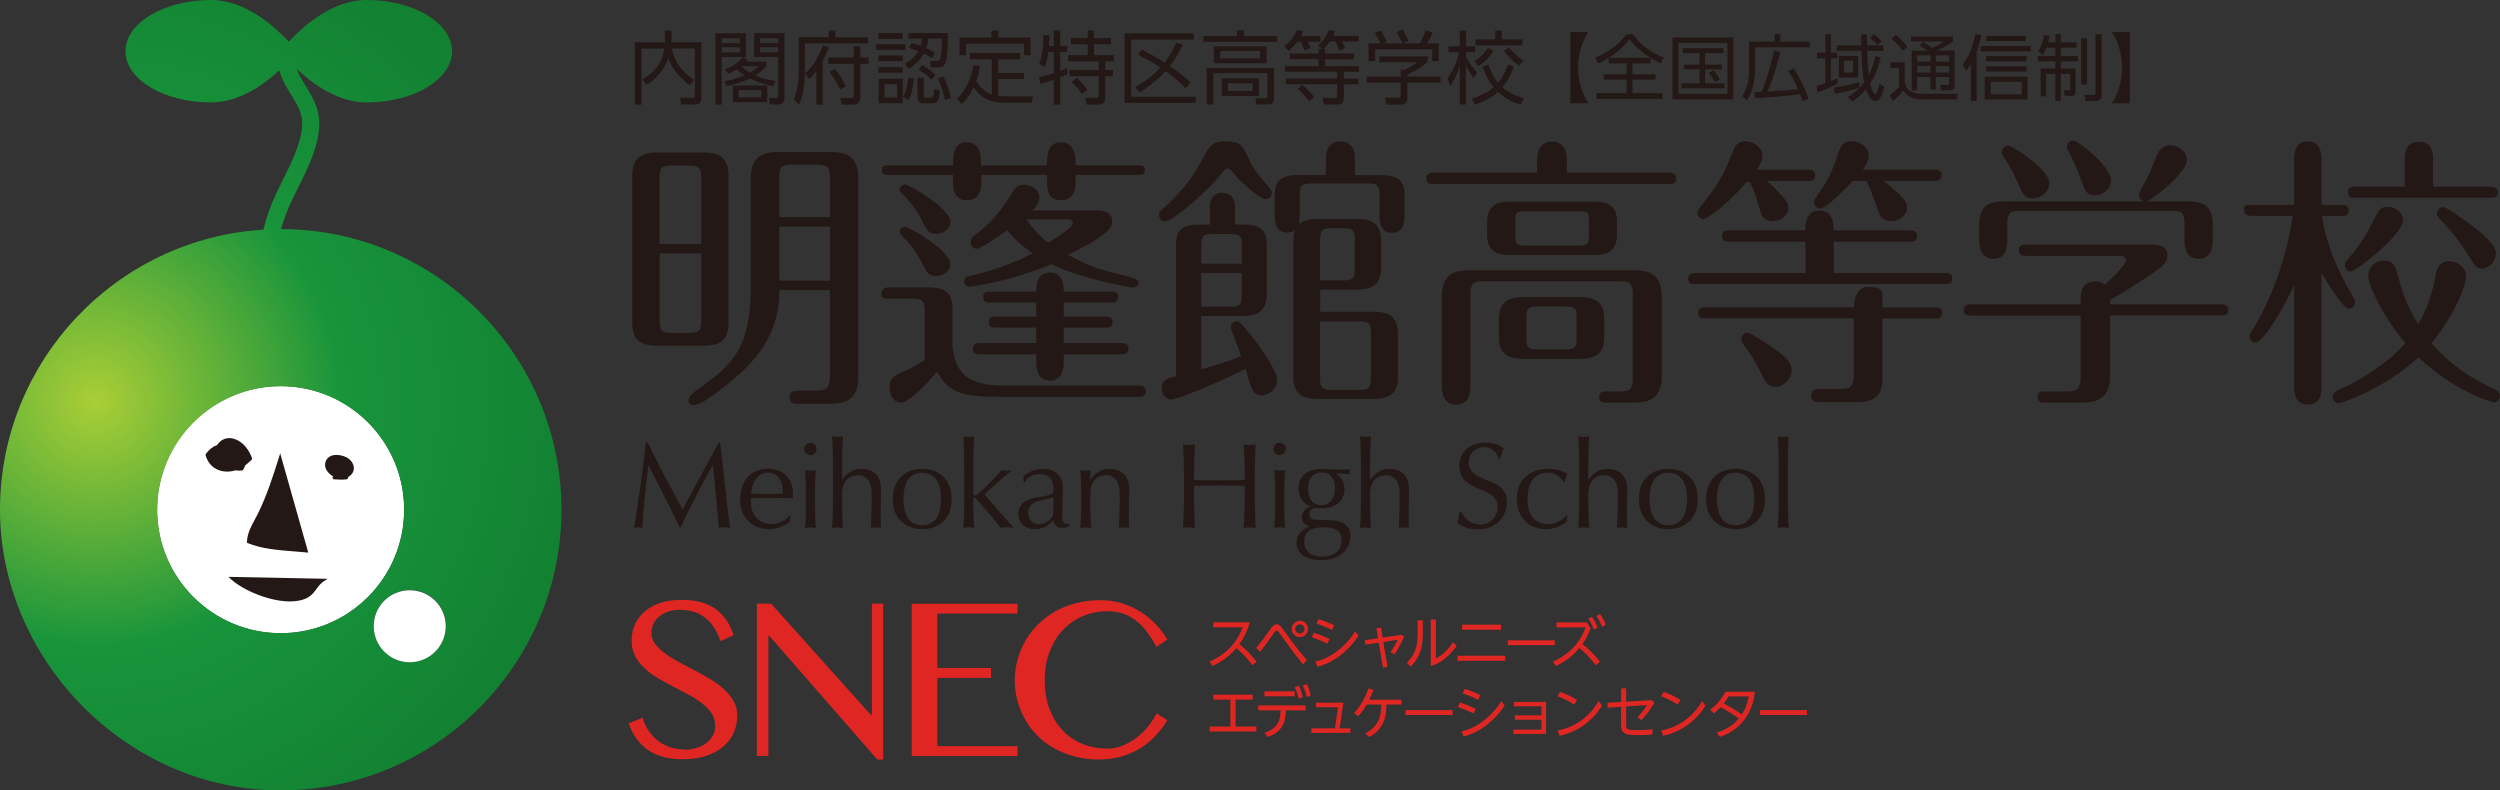 <?xml version="1.0" encoding="UTF-8"?><svg id="_レイヤー_2" xmlns="http://www.w3.org/2000/svg" xmlns:xlink="http://www.w3.org/1999/xlink" viewBox="0 0 319.53 101.02"><rect x="0" y="0" width="319.53" height="101.02" fill="#333333" stroke="none"/><defs><style>.cls-1{fill:#fff;}.cls-2{fill:#e02622;}.cls-3{fill:#231815;}.cls-4{fill:url(#radial-gradient);}</style><radialGradient id="radial-gradient" cx="12.2" cy="51.23" fx="12.2" fy="51.23" r="63.06" gradientUnits="userSpaceOnUse"><stop offset="0" stop-color="#aace36"/><stop offset=".5" stop-color="#18943b"/><stop offset="1" stop-color="#128132"/></radialGradient></defs><g id="_レイヤー_1-2"><path class="cls-3" d="m84.98,3.91h.86v1.49h3.81v7.09c0,.23,0,.87-.85.87h-1.73l-.13-.86h1.58c.13,0,.29,0,.29-.25v-6.05h-2.91c.11.85.5,2.47,2.82,4l-.56.71c-2.02-1.54-2.51-2.86-2.73-3.49-.48,1.16-1.18,2.46-2.81,3.45l-.52-.73c1.41-.75,2.5-1.96,2.82-3.93h-2.92v7.17h-.86v-7.96h3.85v-1.49Z"/><path class="cls-3" d="m95.34,4.25v3.05h-3.1v6.07h-.8V4.25h3.9Zm-.78.64h-2.31v.62h2.31v-.62Zm0,1.15h-2.31v.66h2.31v-.66Zm4.24,5c-1.61-.4-2.34-.71-2.96-1.01-.94.46-1.94.76-2.96.98l-.26-.64c1.29-.24,1.81-.45,2.53-.74-.56-.37-.81-.59-1-.76-.56.36-.76.44-1.07.56l-.42-.56c.86-.33,1.63-.81,2.27-1.56l.66.3c-.11.14-.14.17-.22.26h2.57v.6c-.31.34-.66.72-1.38,1.16,1.07.49,2.16.66,2.58.72l-.35.69Zm-.74,2.01h-4.39v-2.12h4.39v2.12Zm-.75-1.53h-2.9v.93h2.9v-.93Zm-2.59-3.06c.21.18.51.44,1.16.82.6-.35.79-.55,1.04-.82h-2.2Zm5.54-4.22v8.37c0,.32-.15.74-.77.74h-1.08l-.13-.81h.89c.26.01.29-.09.29-.25v-5h-3.08v-3.05h3.88Zm-.81.64h-2.3v.62h2.3v-.62Zm0,1.15h-2.3v.66h2.3v-.66Z"/><path class="cls-3" d="m106.77,3.92v.84h4.16v.79h-8.05v3.35c0,2.85-.52,3.96-.75,4.46l-.69-.65c.34-.77.64-1.76.64-3.73v-4.23h3.84v-.84h.86Zm-1.61,9.45h-.82v-4.32c-.44.59-.65.79-.93,1.04l-.48-.73c1.12-1.03,1.69-2.08,2.25-3.57l.77.25c-.16.42-.36.9-.8,1.73v5.6Zm4.79-6.01h1.05v.8h-1.05v4.31c0,.58-.32.9-.88.9h-1.46l-.19-.84h1.41c.16,0,.29,0,.29-.32v-4.06h-3.26v-.8h3.26v-1.45h.84v1.45Zm-2.59,4.1c-.18-.41-.48-1.09-1.33-2.26l.72-.4c.7.95,1.05,1.59,1.37,2.23l-.76.43Z"/><path class="cls-3" d="m115.72,5.65v.73h-3.74v-.73h3.74Zm-.34-1.42v.73h-3.1v-.73h3.1Zm0,2.85v.73h-3.1v-.73h3.1Zm0,1.51v.71h-3.1v-.71h3.1Zm0,1.47v3.13h-3.08v-3.13h3.08Zm-.72.7h-1.61v1.71h1.61v-1.71Zm.76,1.63c.47-.86.61-1.79.67-2.43l.75.07c-.07.76-.29,1.92-.7,2.77l-.72-.42Zm.2-4.26c.51-.26,1.24-.68,1.75-1.59-.31-.12-.5-.19-1.18-.41l.31-.63c.31.08.54.14,1.17.37.13-.41.16-.68.19-.93h-1.75v-.71h5.04c0,.89,0,2.99-.3,3.76-.14.38-.34.63-.94.63h-.92l-.14-.84h.9c.32.01.41-.18.47-.45.15-.62.17-1.73.17-2.4h-1.71c-.08.5-.14.78-.3,1.22.58.26.82.41,1.11.6l-.36.68c-.36-.22-.59-.37-1.06-.59-.46.84-1.07,1.42-1.92,1.95l-.54-.67Zm2.44,1.81v2.22c0,.17,0,.32.25.32h.66c.32,0,.35-.23.4-1.09l.76.22c-.08.89-.15,1.6-.92,1.6h-1.11c-.55,0-.83-.22-.83-.88v-2.4h.77Zm1.03.25c-.76-.75-1.44-1.13-1.71-1.28l.48-.6c.43.24,1.01.59,1.7,1.28l-.47.6Zm1.67,2.59c-.2-1.12-.48-1.88-.9-2.78l.72-.22c.14.29.71,1.41.97,2.77l-.79.23Z"/><path class="cls-3" d="m126.74,7.58h-2.77v-.8h6.41v.8h-2.79v1.76h3.28v.77h-3.28v2.15c.25.03.55.05.83.05h3.61l-.16.82h-3.64c-2.43,0-3.41-1.43-3.8-1.98-.45.95-.82,1.53-1.53,2.16l-.56-.72c1.07-.94,1.77-2.5,2.07-4.26l.84.12c-.11.77-.24,1.24-.47,1.89.44.77,1.12,1.45,1.98,1.73v-4.5Zm.87-3.68v.89h4.11v2.27h-.85v-1.48h-7.39v1.48h-.84v-2.27h4.08v-.89h.89Z"/><path class="cls-3" d="m134.68,5.88v-1.99h.82v1.99h.91v.76h-.91v2.41c.51-.2.66-.28.88-.38l.07.8c-.25.12-.5.25-.95.42v3.48h-.82v-3.18c-.72.26-1.25.41-1.7.54l-.2-.86c1.01-.24,1.55-.42,1.91-.53v-2.7h-.7c-.08.59-.21,1.33-.46,1.92l-.71-.38c.46-1.12.53-2.78.55-3.71l.76.04c0,.3,0,.69-.06,1.37h.62Zm5.15-1.99v.98h2.16v.79h-2.16v1.39h2.52v.78h-1.08v1.13h.99v.78h-.99v2.48c0,1.05-.23,1.15-1.11,1.15h-1.29l-.16-.87h1.3c.37,0,.43-.1.43-.44v-2.32h-3.75v-.78h3.75v-1.13h-3.92v-.78h2.5v-1.39h-2.13v-.79h2.13v-.98h.83Zm-1.55,8.12c-.51-.74-.99-1.22-1.32-1.54l.69-.49c.52.46,1.07,1.14,1.33,1.52l-.71.51Z"/><path class="cls-3" d="m152.58,4.27v.79h-8.01v7.3h8.25v.79h-9.1V4.27h8.87Zm-1.41,1.47c-.53,1.13-.99,1.84-1.64,2.69,1.16.84,1.7,1.23,2.64,2.12l-.63.73c-1.17-1.2-2.26-1.98-2.56-2.19-1.15,1.27-2.43,2.16-3.32,2.72l-.6-.69c.56-.29,1.94-1.04,3.24-2.49-.77-.53-1.81-1.11-2.85-1.62l.46-.67c.8.4,1.75.88,2.95,1.64.84-1.1,1.22-1.94,1.49-2.57l.84.33Z"/><path class="cls-3" d="m163.25,5.35h-9.45v-.73h4.29v-.74h.89v.74h4.27v.73Zm-.41,7.24c0,.68-.44.76-.63.76h-1.61l-.15-.8,1.26.02c.15,0,.28-.04.28-.31v-2.9h-6.91v3.99h-.85v-4.67h8.61v3.9Zm-.96-4.51h-6.74v-2.17h6.74v2.17Zm-.85-1.56h-5.07v.94h5.07v-.94Zm-.14,5.74h-4.72v-2.26h4.72v2.26Zm-.79-1.63h-3.15v.99h3.15v-.99Z"/><path class="cls-3" d="m168.77,4.6v.73h-1.6c.24.52.29.66.35.83l-.84.3c-.09-.36-.22-.75-.38-1.12h-.48c-.45.62-.86.96-1.12,1.17l-.56-.6c1.07-.76,1.48-1.76,1.6-2.07l.81.15c-.08.21-.12.32-.26.61h2.49Zm.6,1.68v.56h3.7v.73h-3.7v.88h4.32v.73h-1.93v.87h1.86v.73h-1.86v1.55c0,.58,0,1.02-.87,1.02h-1.7l-.14-.85,1.52.02c.26,0,.33-.07.33-.34v-1.41h-6.55v-.73h6.55v-.87h-6.66v-.73h4.29v-.88h-3.67v-.73h3.67v-.56h.47l-.56-.44c.48-.41.97-.93,1.42-2l.79.14c-.08.22-.12.35-.25.61h3.27v.73h-2.13c.14.26.21.42.42.86l-.78.29c-.11-.32-.35-.89-.47-1.15h-.74c-.38.54-.6.75-.79.95h.2Zm-2.06,6.68c-.73-.98-1.14-1.33-1.45-1.59l.58-.53c.55.42,1.13,1.01,1.53,1.56l-.66.56Z"/><path class="cls-3" d="m182.47,7.91c-.82.72-1.74,1.24-2.59,1.66v.21h4.24v.79h-4.24v2.01c0,.67-.53.79-.84.79h-1.86l-.16-.88h1.66c.32.01.34-.07.34-.31v-1.61h-4.34v-.79h4.34v-.85h.44c.23-.09,1.05-.43,1.65-.97h-4.79v-.75h6.15v.69Zm-.99-2.37c.32-.55.68-1.47.76-1.68l.89.3c-.2.48-.46.96-.72,1.39h1.48v2.25h-.84v-1.5h-7.29v1.5h-.84v-2.25h1.48c-.2-.59-.54-1.1-.7-1.35l.75-.29c.41.54.64,1.06.79,1.45l-.51.19h4.75Zm-2.23,0c-.18-.45-.47-.99-.78-1.45l.79-.32c.42.61.7,1.3.77,1.49l-.78.28Z"/><path class="cls-3" d="m188.36,10.01c-.53-.76-.73-1.09-.99-1.65v5h-.79v-4.98c-.49,1.57-.96,2.24-1.24,2.64l-.32-1.04c.31-.42,1.01-1.41,1.49-3.31h-1.37v-.76h1.44v-2h.79v2h1.17v.76h-1.17v.5c.51,1.13,1.13,1.77,1.42,2.07l-.43.77Zm-.22,2.59c1.44-.45,2.2-.96,2.77-1.44-.84-.98-1.2-2.02-1.41-2.67l.75-.23c.39,1.2.84,1.85,1.22,2.31.38-.43.81-1.04,1.26-2.32l.77.26c-.5,1.38-1.03,2.12-1.47,2.64.63.57,1.43,1.01,2.73,1.41l-.42.82c-1.14-.38-2.06-.86-2.89-1.63-.71.66-1.6,1.15-2.91,1.64l-.43-.79Zm.28-4.78c.31-.19,1.07-.66,1.76-1.69l.69.38c-.56,1-1.5,1.67-1.89,1.92l-.57-.6Zm3.54-3.91v1.12h2.62v.76h-5.99v-.76h2.53v-1.12h.85Zm2.24,4.5c-1.11-.72-1.81-1.68-2-1.93l.67-.4c.7.84,1.22,1.25,1.87,1.66l-.54.66Z"/><path class="cls-3" d="m200.71,13.19V4.08h2.3c-.14.2-1.31,1.98-1.31,4.56s1.17,4.36,1.31,4.56h-2.3Z"/><path class="cls-3" d="m210.97,8.1h-2.31v1.39h2.93v.69h-2.93v1.73h3.81v.73h-8.4v-.73h3.82v-1.73h-2.92v-.69h2.92v-1.39h-2.28v-.7c-.62.38-1.01.55-1.34.71l-.39-.75c1.46-.56,2.96-1.55,3.98-2.97h.83c.93,1.25,2.28,2.35,3.97,2.96l-.38.75c-.32-.15-.73-.33-1.3-.69v.69Zm-.03-.71c-.57-.37-1.7-1.14-2.68-2.36-.74.94-1.64,1.74-2.66,2.36h5.34Z"/><path class="cls-3" d="m221.53,4.79v7.9h-7.76v-7.9h7.76Zm-.75.69h-6.25v6.52h6.25v-6.52Zm-.5,1.31h-2.35v1.47h2.16v.61h-2.16v1.77h2.48v.65h-5.5v-.65h2.31v-1.77h-1.97v-.61h1.97v-1.47h-2.13v-.63h5.19v.63Zm-1.12,3.71c-.04-.08-.38-.74-.75-1.22l.63-.29c.09.12.53.68.76,1.19l-.64.32Z"/><path class="cls-3" d="m226.8,5.33v-.96h.76v.96h3.75v.72h-6.99v2.86c0,1.23-.25,2.76-1.05,3.94l-.59-.57c.63-.98.87-2.06.87-3.18v-3.78h3.24Zm2.46,3.42c.73,1.08,1.49,2.66,1.9,3.85l-.76.33c-.11-.33-.19-.58-.33-.91-1.51.25-4.55.47-5.76.53l-.12-.78c.55,0,.78-.02.96-.03.39-.94,1-2.59,1.61-5.28l.8.2c-.44,1.67-.97,3.49-1.64,5.04,1.53-.09,2.51-.15,3.89-.31-.33-.71-.61-1.31-1.23-2.32l.68-.33Z"/><path class="cls-3" d="m234.86,10.69c-.61.36-1.75.86-2.57,1.13l-.11-.82c.27-.07.6-.16,1.13-.36v-3.18h-1.08v-.72h1.08v-2.35h.71v2.35h.79v.72h-.79v2.91c.47-.18.62-.27.84-.38v.71Zm-.48.51c1.21-.16,2.39-.45,3.24-.68l.03.68c-.95.38-2.86.73-3.12.78l-.15-.78Zm6.34-5.4v.7h-2.05c.04,1.57.05,1.94.18,3.11.53-1.01.73-1.93.84-2.46l.68.2c-.32,1.56-.83,2.53-1.34,3.32.15.74.49,1.39.64,1.39.21,0,.47-1.04.54-1.34l.63.36c-.23.88-.51,1.84-1.15,1.84-.48,0-.85-.48-1.2-1.53-.69.86-1.36,1.33-1.71,1.58l-.61-.56c.45-.29,1.28-.83,2.1-1.91-.25-1.2-.33-2.78-.36-4.01h-3.15v-.7h3.13c0-.59,0-.99,0-1.4h.72c0,.23.03,1.27.03,1.4h2.07Zm-3.22,4.1h-2.47v-2.75h2.47v2.75Zm-.66-2.14h-1.16v1.51h1.16v-1.51Zm3.14-1.97c-.38-.46-.64-.68-.98-.93l.49-.5c.37.25.71.54,1,.9l-.5.52Z"/><path class="cls-3" d="m243.45,7.96v2.57c.06.29.15.76.69,1.09.51.32,1.28.37,1.42.37h4.67l-.15.72h-4.38c-.75,0-1.83-.16-2.46-1.14-.36.49-.89,1.01-1.31,1.36l-.41-.79c.37-.23.67-.46,1.19-1.02v-2.42h-1.08v-.73h1.83Zm-.24-1.46c-.37-.5-.89-1.07-1.46-1.54l.54-.49c.48.37.96.8,1.5,1.52l-.59.5Zm6.61-.03v4.38c0,.29-.06.71-.72.71h-1l-.13-.71h.89c.16,0,.26-.02.26-.27v-.73h-1.7v1.59h-.69v-1.59h-1.7v1.71h-.69v-5.09h2.01c-.33-.24-.62-.43-.99-.61l.4-.5c.35.18.74.4,1.23.76.86-.38,1.19-.62,1.46-.82h-4.21v-.61h5.36v.61c-.49.38-.91.65-2.07,1.16h2.28Zm-3.08.6h-1.7v.81h1.7v-.81Zm0,1.38h-1.7v.82h1.7v-.82Zm2.38-1.38h-1.7v.81h1.7v-.81Zm0,1.38h-1.7v.82h1.7v-.82Z"/><path class="cls-3" d="m252.64,12.9h-.74v-4.7c-.3.49-.43.64-.62.84l-.41-.82c.82-.93,1.37-2.59,1.58-3.85l.77.12c-.19,1.03-.39,1.6-.58,2.13v6.28Zm6.91-6.34h-6.4v-.69h6.4v.69Zm-.4,6.16h-5.48v-2.91h5.48v2.91Zm-.14-4.89h-5.19v-.67h5.19v.67Zm0,1.31h-5.19v-.66h5.19v.66Zm-.08-3.89h-5.05v-.67h5.05v.67Zm-.53,5.21h-3.97v1.6h3.97v-1.6Z"/><path class="cls-3" d="m262.7,5.41v-1.04h.7v1.04h2v.69h-2v1.05h2.18v.7h-2.18v.91h1.89v2.91c0,.39-.12.59-.56.59h-.82l-.13-.73h.6c.19,0,.21-.11.21-.26v-1.82h-1.19v3.46h-.7v-3.46h-1.17v2.87h-.71v-3.56h1.88v-.91h-2.26v-.7h2.26v-1.05h-1.15c-.17.47-.29.66-.43.88l-.65-.37c.26-.39.62-1,.76-2.11l.72.09c-.06.32-.09.52-.17.82h.92Zm4.05-.51v5.91h-.75v-5.91h.75Zm1.86-.52v7.85c0,.64-.52.68-.78.68h-1.26l-.14-.8,1.16.02c.22,0,.24-.11.24-.24v-7.51h.77Z"/><path class="cls-3" d="m272.22,4.08v9.12h-2.3c.14-.2,1.31-1.98,1.31-4.56s-1.17-4.36-1.31-4.56h2.3Z"/><path class="cls-3" d="m82.8,56.59c1.41,2.91,2.87,5.64,4.45,8.53.62-1.21,3.08-5.67,4.6-8.53h.2c.46,3.96.77,7.34,1.27,10.89-.25-.05-.48-.08-.73-.08s-.48.03-.73.08c-.22-2.77-.43-5.34-.76-7.99h-.03c-1.41,2.59-2.83,5.13-4.06,7.91h-.14c-1.21-2.57-2.63-5.23-3.98-7.91h-.03c-.29,2.56-.73,6.24-.74,7.99-.19-.05-.36-.08-.54-.08s-.36.03-.54.08c.54-3.42,1.16-7.6,1.5-10.89h.26Z"/><path class="cls-3" d="m98.14,59.92c2.17,0,3.21,1.44,3.21,3.16,0,.2-.02.4-.03.6-1.12-.02-2.21-.05-3.31-.05-.68,0-1.35.03-2.03.05-.02.15-.02.29-.02.43,0,1.61.96,2.87,2.68,2.87.82,0,1.78-.48,2.32-1.1l.08.05-.09.76c-.62.5-1.63.95-2.59.95-2.23,0-3.76-1.58-3.76-3.64,0-2.51,1.27-4.07,3.55-4.07Zm-2.14,3.17c.64.02,1.36.05,2.01.05s1.41-.03,2.06-.05c0-1.1-.29-2.68-1.9-2.68-1.52,0-2.09,1.56-2.17,2.68Z"/><path class="cls-3" d="m103.57,56.59c.43,0,.79.36.79.79s-.36.79-.79.79-.79-.36-.79-.79.36-.79.79-.79Zm-.57,6.38c0-.93-.03-2.01-.12-2.9.23.05.46.08.7.08s.46-.03.7-.08c-.09.88-.12,1.97-.12,2.9v1.61c0,.93.03,2.01.12,2.9-.23-.05-.46-.08-.7-.08s-.46.03-.7.08c.09-.88.12-1.97.12-2.9v-1.61Z"/><path class="cls-3" d="m106.47,60.22c0-1.42-.03-3.42-.12-4.46.23.05.46.08.7.08s.46-.03.7-.08c-.09,1.04-.12,3.04-.12,4.38v1.18h.03c.57-.88,1.36-1.39,2.48-1.39s2.48.56,2.48,2.69c0,.88-.06,1.81-.06,2.87,0,.68,0,1.33.03,2-.23-.05-.43-.08-.65-.08s-.42.03-.64.08c.03-1.13.11-2.26.11-3.45v-.95c0-1.52-.67-2.35-1.69-2.35-1.44,0-2.09.93-2.09,2.54,0,1.18.03,3.17.12,4.21-.23-.05-.46-.08-.7-.08s-.46.03-.7.08c.09-1.04.12-3.04.12-4.46v-2.8Z"/><path class="cls-3" d="m117.87,59.92c1.8,0,3.76,1.04,3.76,3.86s-1.97,3.86-3.76,3.86-3.76-1.04-3.76-3.86,1.97-3.86,3.76-3.86Zm0,7.22c1.83,0,2.4-1.63,2.4-3.36s-.57-3.36-2.4-3.36-2.4,1.63-2.4,3.36.57,3.36,2.4,3.36Z"/><path class="cls-3" d="m123.24,60.22c0-1.42-.03-3.42-.12-4.46.23.05.46.08.7.08s.46-.03.7-.08c-.09,1.04-.12,3.04-.12,4.46v2.82c0,.19.06.29.19.29.16,0,.36-.17.6-.36.37-.28,1.89-1.8,2.85-2.9.17.05.37.08.59.08s.42-.03.77-.08c-1.29,1.04-2.49,2.08-3.56,3.11,1.18,1.42,2.46,2.87,3.73,4.29-.36-.05-.62-.08-.88-.08s-.53.03-.79.08c-.9-1.18-2.38-2.91-3.11-3.69-.06-.08-.15-.16-.23-.16-.09,0-.15.06-.15.19v.93c0,.91.03,1.81.12,2.73-.23-.05-.46-.08-.7-.08s-.46.03-.7.08c.09-1.04.12-3.04.12-4.46v-2.8Z"/><path class="cls-3" d="m130.83,60.82c.93-.7,1.67-.9,2.49-.9,1.49,0,2.51.91,2.51,2.29,0,1.16-.06,2.31-.06,3.61,0,.51,0,1.15.6,1.15.09,0,.22,0,.33-.06v.34c-.22.09-.59.22-.99.22-.67,0-1.01-.43-1.07-.96-.74.74-1.38,1.13-2.43,1.13s-2.06-.73-2.06-1.91c0-1.24.84-1.91,2.18-2.12,2.25-.36,2.32-.48,2.32-1.08,0-1.04-.46-1.95-1.7-1.95-.82,0-1.6.39-1.95,1.05h-.17v-.8Zm3.83,2.76c-1.07.36-3.24.25-3.24,1.94,0,.98.67,1.47,1.35,1.47.79,0,1.47-.51,1.83-1.08l.06-2.32Z"/><path class="cls-3" d="m141.44,60.73c-1.44,0-2.09.93-2.09,2.54v1.32c0,.93.03,2.01.12,2.9-.23-.05-.46-.08-.7-.08s-.46.03-.7.08c.09-.88.12-1.97.12-2.9v-1.61c0-.93-.03-2.01-.12-2.9.23.05.46.08.7.08.16,0,.39-.03.62-.08-.03.42-.05.82-.05,1.24h.03c.57-.88,1.36-1.39,2.48-1.39s2.48.56,2.48,2.69c0,.88-.06,1.81-.06,2.87,0,.68,0,1.33.03,2-.23-.05-.43-.08-.65-.08s-.42.03-.64.08c.03-1.13.11-2.26.11-3.45v-.95c0-1.52-.67-2.35-1.69-2.35Z"/><path class="cls-3" d="m159.09,60.81c0-1.33-.06-2.68-.12-4.01.26.05.51.08.76.08s.5-.03.76-.08c-.06,1.33-.12,2.68-.12,4.01v2.66c0,1.33.06,2.68.12,4.01-.26-.05-.51-.08-.76-.08s-.5.03-.76.08c.06-1.33.12-2.68.12-4.01v-1.39c-1.08-.01-2.15-.03-3.24-.03s-2.15.02-3.24.03v1.39c0,1.33.06,2.68.12,4.01-.26-.05-.51-.08-.76-.08s-.5.03-.76.08c.06-1.33.12-2.68.12-4.01v-2.66c0-1.33-.06-2.68-.12-4.01.26.05.51.08.76.08s.5-.03.76-.08c-.06,1.33-.12,2.68-.12,4.01v.54c1.08.02,2.15.05,3.24.05s2.15-.03,3.24-.05v-.54Z"/><path class="cls-3" d="m163.55,56.59c.43,0,.79.36.79.79s-.36.79-.79.79-.79-.36-.79-.79.36-.79.79-.79Zm-.57,6.38c0-.93-.03-2.01-.12-2.9.23.05.46.08.7.08s.46-.03.7-.08c-.09.88-.12,1.97-.12,2.9v1.61c0,.93.03,2.01.12,2.9-.23-.05-.46-.08-.7-.08s-.46.03-.7.08c.09-.88.12-1.97.12-2.9v-1.61Z"/><path class="cls-3" d="m168.94,59.92c.39,0,.7.03,1.25.06.46.03.87.06,1.08.06.6,0,1.05-.03,1.25-.08-.01.11-.03.22-.03.33s.02.22.03.33c-.59-.05-1.16-.11-1.72-.12l-.03.03c.64.34,1.07,1.18,1.07,1.95,0,1.55-1.13,2.48-2.88,2.48-.28,0-.56-.03-.85-.03-.37,0-.76.31-.76.71,0,.54.22.77.91.79.57.02,1.13.03,1.7.05,1.89.05,2.65.88,2.65,1.98,0,1.42-1.07,3.14-3.67,3.14-1.98,0-3.24-.85-3.24-2.23,0-1.12.84-1.8,1.66-2.04v-.03c-.63-.19-.98-.63-.98-1.24,0-.68.59-1.19,1.1-1.29v-.03c-.94-.42-1.52-1.16-1.52-2.29,0-1.72,1.35-2.52,2.96-2.52Zm.2,7.48c-1.52,0-2.43.48-2.43,1.8,0,1.41.99,1.95,2.28,1.95s2.49-.63,2.49-2.03c0-1.21-.7-1.72-2.34-1.72Zm-.19-7.03c-1.12,0-1.77.82-1.77,2.08s.56,2.11,1.75,2.11,1.7-1.04,1.7-2.18c0-1.27-.68-2-1.69-2Z"/><path class="cls-3" d="m173.95,60.22c0-1.42-.03-3.42-.12-4.46.23.05.46.08.7.08s.46-.03.7-.08c-.09,1.04-.12,3.04-.12,4.38v1.18h.03c.57-.88,1.36-1.39,2.48-1.39s2.48.56,2.48,2.69c0,.88-.06,1.81-.06,2.87,0,.68,0,1.33.03,2-.23-.05-.43-.08-.65-.08s-.42.03-.64.08c.03-1.13.11-2.26.11-3.45v-.95c0-1.52-.67-2.35-1.69-2.35-1.44,0-2.09.93-2.09,2.54,0,1.18.03,3.17.12,4.21-.23-.05-.46-.08-.7-.08s-.46.03-.7.08c.09-1.04.12-3.04.12-4.46v-2.8Z"/><path class="cls-3" d="m186.75,65.42c.34.73,1.12,1.61,2.45,1.61s2.21-1.01,2.21-2.25c0-2.85-4.88-1.63-4.88-5.27,0-1.72,1.3-2.93,3.36-2.93.98,0,1.67.23,2.29.73-.19.36-.29.71-.42,1.3h-.19c-.22-.57-.68-1.46-1.84-1.46s-2,.79-2,1.92c0,2.9,4.88,1.69,4.88,5.11,0,1.89-1.41,3.48-3.8,3.48-1.29,0-2.01-.45-2.55-.88.19-.48.23-.79.29-1.38h.19Z"/><path class="cls-3" d="m197.82,59.92c1.13,0,2.11.33,2.49.68-.14.31-.26.65-.34,1.02h-.12c-.29-.53-1.01-1.21-1.98-1.21-1.87,0-2.63,1.44-2.63,3.35,0,2.12.96,3.22,2.68,3.22.82,0,1.78-.48,2.32-1.1l.08.05c-.05.25-.08.51-.09.76-.62.5-1.63.95-2.59.95-1.8,0-3.76-1.08-3.76-3.86s1.97-3.86,3.95-3.86Z"/><path class="cls-3" d="m201.84,60.22c0-1.42-.03-3.42-.12-4.46.23.05.46.08.7.08s.46-.03.7-.08c-.09,1.04-.12,3.04-.12,4.38v1.18h.03c.57-.88,1.36-1.39,2.48-1.39s2.48.56,2.48,2.69c0,.88-.06,1.81-.06,2.87,0,.68,0,1.33.03,2-.23-.05-.43-.08-.65-.08s-.42.03-.64.08c.03-1.13.11-2.26.11-3.45v-.95c0-1.52-.67-2.35-1.69-2.35-1.44,0-2.09.93-2.09,2.54,0,1.18.03,3.17.12,4.21-.23-.05-.46-.08-.7-.08s-.46.03-.7.08c.09-1.04.12-3.04.12-4.46v-2.8Z"/><path class="cls-3" d="m213.23,59.92c1.8,0,3.76,1.04,3.76,3.86s-1.97,3.86-3.76,3.86-3.76-1.04-3.76-3.86,1.97-3.86,3.76-3.86Zm0,7.22c1.83,0,2.4-1.63,2.4-3.36s-.57-3.36-2.4-3.36-2.4,1.63-2.4,3.36.57,3.36,2.4,3.36Z"/><path class="cls-3" d="m221.83,59.92c1.8,0,3.76,1.04,3.76,3.86s-1.97,3.86-3.76,3.86-3.76-1.04-3.76-3.86,1.97-3.86,3.76-3.86Zm0,7.22c1.83,0,2.4-1.63,2.4-3.36s-.57-3.36-2.4-3.36-2.4,1.63-2.4,3.36.57,3.36,2.4,3.36Z"/><path class="cls-3" d="m227.34,60.22c0-1.42-.03-3.42-.12-4.46.23.05.46.08.7.08s.46-.03.7-.08c-.09,1.04-.12,3.04-.12,4.46v2.8c0,1.42.03,3.42.12,4.46-.23-.05-.46-.08-.7-.08s-.46.03-.7.08c.09-1.04.12-3.04.12-4.46v-2.8Z"/><path class="cls-3" d="m93.12,41.13c0,2.44-1.15,3.06-3.29,3.06h-5.73c-2.54,0-3.29-.98-3.29-3.06v-18.55c0-2.33,1.02-3.09,3.29-3.09h5.73c2.44,0,3.29.91,3.29,3.09v18.55Zm-3.49-9.95v-8.38c0-1.35-.27-1.64-1.53-1.64h-2.27c-1.29,0-1.53.29-1.53,1.64v8.38h5.32Zm-5.32,1.21v8.49c0,1.38.27,1.67,1.53,1.67h2.27c1.22,0,1.53-.25,1.53-1.67v-8.49h-5.32Zm21.77,4.69h-6.46c0,6.48-3.91,10.06-8.23,13.25-.47.34-2.99,2.29-3.38,1.02-.15-.48.54-1.14.93-1.41,4.78-3.35,7.02-5.44,7.02-13.41v-13.69c0-2.47,1.08-3.42,3.59-3.42h6.55c2.24,0,3.59.65,3.59,3.42v25.42c0,2.55-1.32,3.35-3.59,3.35h-4.17c-.27,0-1.02,0-1.02-.84s.75-.84,1.02-.84h2.41c1.42,0,1.73-.43,1.73-1.89v-10.96Zm0-8.11h-6.48v3.25c0,2.73.02,3.65.02,3.65h6.46v-6.9Zm-6.48-1.21h6.48v-5c0-1.27-.24-1.71-1.56-1.71h-3.36c-1.32,0-1.56.4-1.56,1.71v5Z"/><path class="cls-3" d="m118.18,39.81c0-1.23-.2-1.64-1.42-1.64h-3.18c-.3,0-.95.12-.95-.61s.65-.83.95-.83h5.07c2.31,0,3.09.83,3.09,2.76v4.8c.34,3.35,1.97,4.99,6.51,4.99h17.25c.3,0,.95,0,.95.72,0,.76-.64.72-.95.72h-17.69c-4.71,0-6.58-.47-8.04-3.23-1.15,1.38-3.53,3.97-4.61,3.97-.95,0-1.46-.95-1.46-1.96,0-.84.27-1.31,1.12-1.71,1.73-.8,2.31-1.09,3.36-1.78v-6.19Zm19.3-16.55c0,.91-.24,2.33-1.83,2.33-1.49,0-1.83-1.05-1.83-2.22v-1.03h-8.41v.92c0,.51,0,2.33-1.8,2.33s-1.8-1.67-1.8-2.33v-.92h-8.13c-.3,0-.95.12-.95-.6,0-.76.68-.6.95-.6h8.13c0-1.05,0-2.96,1.76-2.96s1.83,1.87,1.83,2.96h8.41c0-1.02,0-2.96,1.8-2.96s1.87,1.91,1.87,2.96h7.92c.3,0,.95-.12.95.6s-.64.6-.95.6h-7.92v.92Zm-19.3,5.57c-1.26-2.5-2.07-3.24-2.97-4.18-.1-.09-.23-.27-.23-.44,0-.36.35-.62.71-.62.55,0,5.78,3.09,5.78,4.74,0,.94-.94,1.56-1.84,1.56s-1.23-.59-1.45-1.06Zm0,5.4c-1.26-2.5-2.07-3.24-2.97-4.18-.1-.09-.23-.26-.23-.44,0-.35.35-.62.71-.62.55,0,5.78,3.09,5.78,4.74,0,.94-.94,1.56-1.84,1.56s-1.23-.59-1.45-1.06Zm22.05-7.32c1.32,0,1.93.53,1.93,1.37,0,.69-.44,1.13-.98,1.56-1.46,1.2-2.95,1.85-4.71,2.73,2.61,1.34,3.44,1.75,6.69,2.51.58.14,1.31.29,1.86.53.25.11.43.16.5.43.1.37-.31.71-.7.71-.37,0-2.34-.4-4-.8-3.66-.91-5.56-1.78-6.41-2.18-5.56,2.29-10.21,2.86-10.41,2.86-.44,0-.78-.17-.78-.61,0-.66.58-.72.95-.79,3.77-.91,6.48-2.15,7.83-2.85-.99-.69-2.03-1.46-3.26-2.95-1.53,1.09-3.46,2.36-3.93,2.36-.37,0-.75-.36-.75-.83,0-.4.24-.69.51-.87,2.58-1.96,3.63-3.56,4.85-5.56.27-.47.64-.91,1.46-.91.95,0,1.97.62,1.97,1.6,0,.58-.37,1.21-.85,1.69h8.24Zm-4.27,13.56h5.33c.34,0,.92,0,.92.72s-.61.68-.92.68h-5.33v1.98h7.33c.37,0,.95.03.95.72,0,.73-.61.72-.95.72h-7.33v.95c0,.51,0,2.41-1.76,2.41-1.52,0-1.76-1.39-1.76-2.41v-.95h-7.16c-.34,0-.95,0-.95-.72s.64-.72.95-.72h7.16v-1.98h-5.12c-.34,0-.95.04-.95-.68,0-.76.64-.72.95-.72h5.12v-1.8h-5.83c-.34,0-.95.04-.95-.72s.64-.68.95-.68h5.83c0-.62.03-2.44,1.76-2.44s1.76,1.82,1.76,2.44h6c.34,0,.95-.04.95.68,0,.76-.64.72-.95.72h-6v1.8Zm-4.82-12.43c.85,1.09,1.73,2.16,2.82,3,.85-.51,3.16-1.98,3.16-2.49,0-.25-.17-.51-.51-.51h-5.46Z"/><path class="cls-3" d="m161.77,25.46c-.64,0-3.02-1.89-4.34-3.6-.13-.18-.3-.33-.54-.33-.2,0-.34.15-.51.37-1.8,2.36-6.48,6.4-7.49,6.4-.54,0-.75-.51-.75-.84,0-.4.27-.58.54-.84,3.12-2.69,4.47-5.24,5.36-6.91.58-1.13,1.05-1.64,2.61-1.64,1.87,0,2.17.47,2.95,2.22.61,1.38,1.46,2.33,2.68,3.75.1.11.27.33.27.66,0,.4-.3.76-.78.76Zm-11.46,5.89c0-2.11.95-2.64,3.09-2.64h1.25v-2.27c0-1.35.81-1.82,1.56-1.82s1.63.47,1.63,1.78v2.3h.98c2.31,0,3.09.71,3.09,2.64v6.15c0,2.11-.98,2.91-3.09,2.91h-5.29v6.8c1.83-.51,3.29-.98,5.12-1.67-.24-.8-1.36-3.45-1.36-3.67,0-.4.34-.8.78-.8.31,0,.71.4,1.7,1.64,1.09,1.35,3.46,4.62,3.46,5.86,0,1.06-.95,1.96-2,1.96-.58,0-1.02-.33-1.25-.87-.17-.37-.68-2.15-.78-2.51-5.09,2.54-9.02,3.93-9.5,3.93-.58,0-1.22-.58-1.22-1.45,0-1.06.64-1.24,1.83-1.53v-16.73Zm8.41,2.34v-2.29c0-1.2-.2-1.49-1.42-1.49h-2.37c-1.19,0-1.39.29-1.39,1.49v2.29h5.19Zm-5.19,1.21v4.3h3.77c1.22,0,1.42-.33,1.42-1.53v-2.77h-5.19Zm15.94-12.52v-2.2c0-1.96,1.42-2.11,1.87-2.11.2,0,1.83,0,1.83,2.11v2.2h3.26c2.27,0,3.09.68,3.09,2.64v2.66c0,.95-.27,2.07-1.63,2.07-1.25,0-1.56-1.05-1.56-2.04v-2.73c0-1.24-.24-1.53-1.39-1.53h-7.39c-1.19,0-1.43.29-1.43,1.53v2.69c0,.37-.03.69-.14,1.05.41-.4.95-.73,2.41-.73h5.06c2.13,0,3.08.76,3.08,2.87v3.29c0,1.85-.71,2.87-3.08,2.87h-4.71v2.83h6.88c2.14,0,3.05.8,3.05,2.88v5.37c0,1.75-.54,2.88-3.05,2.88h-7.23c-2.1,0-3.09-.76-3.09-2.88v-17.24c0-.73.13-1.2.2-1.46-.2.15-.47.33-.98.33-1.39,0-1.59-1.2-1.59-2.07v-2.66c0-1.82.68-2.64,3.09-2.64h3.46Zm-.75,13.46h3.05c1.15,0,1.39-.29,1.39-1.53v-3.61c0-1.2-.21-1.53-1.39-1.53h-1.63c-1.22,0-1.42.33-1.42,1.53v5.14Zm0,5.25v7.21c0,1.24.24,1.53,1.42,1.53h3.66c1.19,0,1.42-.29,1.42-1.53v-5.68c0-1.27-.24-1.53-1.42-1.53h-5.09Z"/><path class="cls-3" d="m196.46,22.08v-1.57c0-1.24.37-2.4,1.93-2.4s1.87,1.31,1.87,2.4v1.57h13.05c.31,0,.95,0,.95.72s-.61.72-.95.72h-30.07c-.31,0-.95.04-.95-.72,0-.69.61-.72.95-.72h13.22Zm12.34,12.46c2.51,0,3.6.95,3.6,3.46v10.12c0,2.69-1.49,3.35-3.6,3.35h-3.36c-.27,0-1.05.12-1.05-.72s.75-.72,1.05-.72h1.66c1.36,0,1.59-.4,1.59-1.71v-10.66c0-1.27-.24-1.71-1.59-1.71h-17.57c-1.36,0-1.59.44-1.59,1.71v11.51c0,.73,0,2.55-1.8,2.55s-1.87-1.82-1.87-2.55v-11.17c0-2.8,1.36-3.46,3.56-3.46h20.96Zm-2.12-4.61c0,2.18-1.25,2.66-2.88,2.66h-10.81c-1.76,0-2.92-.54-2.92-2.66v-1.53c0-2.22,1.36-2.62,2.92-2.62h10.81c1.73,0,2.88.51,2.88,2.62v1.53Zm-1.64,13.06c0,2.11-.92,2.87-3.09,2.87h-7.29c-2.41,0-3.09-1.02-3.09-2.87v-2.11c0-1.96.81-2.91,3.09-2.91h7.29c2.51,0,3.09,1.16,3.09,2.91v2.11Zm-1.96-15.01c0-.73-.13-.98-1.29-.98h-6.81c-1.12,0-1.29.26-1.29.98v2.38c0,.76.13,1.02,1.29,1.02h6.81c1.12,0,1.29-.29,1.29-1.02v-2.38Zm-1.57,12.58c0-1.13-.2-1.38-1.29-1.38h-3.83c-1.12,0-1.29.29-1.29,1.38v2.71c0,1.13.21,1.38,1.29,1.38h3.83c1.09,0,1.29-.25,1.29-1.38v-2.71Z"/><path class="cls-3" d="m223.24,23.25c-2.44,2.88-4.98,4.73-5.56,4.73-.41,0-.75-.4-.75-.8,0-.25.1-.4,1.05-1.56,2.03-2.55,2.78-4.44,3.42-6.07.27-.73.58-1.49,1.7-1.49,1.05,0,2.17.84,2.17,1.78,0,.62-.31,1.24-.71,1.86h6.48c.34,0,.95,0,.95.72s-.61.72-.95.72h-5.17c1.56,1.53,2.7,2.52,2.7,3.39,0,1.09-1.12,1.75-2,1.75-1.19,0-1.46-.87-1.63-1.45-.37-1.27-.65-2.25-1.26-3.57h-.44Zm11.12,11.65h14.2c.34,0,.95-.04.95.68s-.65.72-.95.72h-31.85c-.31,0-.95.04-.95-.68s.64-.72.95-.72h14.06v-4.01h-9.73c-.3,0-.95.04-.95-.72s.65-.72.95-.72h9.7c.03-.69.03-2.55,1.8-2.55s1.83,1.86,1.83,2.55h9.7c.31,0,.95,0,.95.72,0,.8-.71.72-.95.72h-9.7v4.01Zm4.38,1.77c1.83,0,1.86.55,1.86,1.24v1.39h6.68c.34,0,.95-.04.95.68,0,.77-.64.72-.95.72h-6.68v7.75c0,2.33-1.29,2.95-3.29,2.95h-4.81c-.24,0-1.02,0-1.02-.84s.74-.84,1.02-.84h2.68c1.43,0,1.76-.4,1.76-1.86v-7.17h-18.96c-.31,0-.95.04-.95-.68s.64-.72.95-.72h18.96s0-2.63,1.8-2.63Zm-11.8,12.77c-.98,0-1.32-.66-1.8-1.64-.85-1.71-1.26-2.37-2.34-3.82-.13-.22-.24-.36-.24-.62,0-.44.37-.83.78-.83.3,0,1.25.62,1.66.87,2.14,1.35,4,2.55,4,3.89,0,1.13-1.05,2.15-2.07,2.15Zm9.87-26.31c-.95,1.02-3.43,3.54-4.17,3.54-.41,0-.78-.4-.78-.84,0-.22.2-.55.88-1.53,1.12-1.6,1.53-2.69,2.27-4.91.3-.95.78-1.35,1.69-1.35.85,0,2.14.65,2.14,1.78,0,.54-.17,1.1-.75,1.86h9.12c.34,0,.95,0,.95.72s-.61.72-.95.72h-6.46c1.56,1.27,3,2.37,3,3.39,0,1.09-1.09,1.75-2,1.75-1.19,0-1.46-.69-1.63-1.2-.81-2.14-1.15-3.13-1.56-3.93h-1.76Z"/><path class="cls-3" d="m265.93,38.42c0-.91,0-2.44,1.9-2.44.64,0,.95.25,1.22.4.64-.62,2.68-2.54,2.68-3.06,0-.33-.27-.62-.61-.62h-12.14c-.31,0-.95.04-.95-.72s.61-.72.95-.72h15.87c1.36,0,2.17.32,2.17,1.45,0,.55-.21.95-.85,1.45-1.29,1.02-4.07,2.8-6.48,4.18v.55h14.16c.27,0,.95-.04.95.72s-.61.72-.95.72h-14.16v7.79c0,2.51-1.35,3.35-3.59,3.35h-4.61c-.27,0-1.05.12-1.05-.72s.78-.72,1.05-.72h2.68c1.42,0,1.76-.43,1.76-1.89v-7.8h-14.03c-.3,0-.92,0-.92-.72.03-.76.64-.72.92-.72h14.03v-.48Zm13.56-12.69c2.54,0,3.32.9,3.32,2.98v2c0,.58,0,2.36-1.8,2.36s-1.8-1.78-1.8-2.36v-2.06c0-1.34-.27-1.71-1.59-1.71h-19.47c-1.29,0-1.59.36-1.59,1.71v2.06c0,.54,0,2.36-1.76,2.36s-1.83-1.75-1.83-2.36v-2c0-2.37,1.12-2.98,3.33-2.98h17.63c-.34-.11-.58-.55-.58-.84,0-.25,1.15-2.25,1.36-2.69.2-.44.92-2.33,1.19-2.8.37-.66,1.05-.84,1.46-.84.95,0,2.14.73,2.14,1.89,0,1.71-4.41,5.03-5.09,5.28h5.09Zm-19.7-.37c-1.02,0-1.19-.4-2-2.22-.51-1.17-1.02-2.07-1.73-3.13-.14-.22-.2-.36-.2-.55,0-.44.37-.84.82-.84.54,0,5.25,3.05,5.25,4.8,0,1.02-.95,1.93-2.13,1.93Zm7.97-.4c-1.12,0-1.36-.73-1.76-1.93-.37-1.09-.82-2.07-1.29-3.05-.17-.36-.54-1.02-.54-1.2,0-.44.41-.84.81-.84.58,0,4.85,3.35,4.85,5.13,0,1.09-1.05,1.89-2.07,1.89Z"/><path class="cls-3" d="m296.71,49.42c0,.58,0,2.29-1.73,2.29s-1.76-1.67-1.76-2.29v-12.99c-1.7,3.75-4.1,7.35-4.92,7.35-.44,0-.78-.36-.78-.8,0-.21.07-.36.37-.83.61-.91,3.87-6.23,5.16-14.56h-5.31c-.31,0-.95-.07-.95-.8,0-.76.64-.6.95-.6h5.48v-5.79c0-.58,0-2.33,1.73-2.33s1.76,1.71,1.76,2.33v5.79h2.54c.34,0,.95-.04.95.72s-.64.68-.95.68h-2.47c.51,3.35,1.73,6.59,3.9,10.23.31.51.34.69.34.8,0,.51-.37.84-.78.84-.75,0-2.71-3.17-3.53-4.58v14.55Zm14.58-14.22c.27-1.27.75-1.82,1.73-1.82.85,0,2.17.65,2.17,1.96,0,.94-1.18,4.55-4.4,8.51,2.34,2.76,4.77,4.33,8.17,5.97.44.22.58.47.58.76,0,.51-.37.84-.75.84-.27,0-5.16-1.43-9.67-5.75-4.2,3.89-9.7,5.86-10.24,5.86-.41,0-.74-.4-.74-.84,0-.33.2-.62.58-.77,3.15-1.35,6.71-3.74,8.71-6.07-3.12-3.75-4.74-7.46-4.74-8.66,0-1.02.92-1.89,1.97-1.89,1.15,0,1.49.69,1.73,1.56.51,1.96.91,3.68,2.68,6.59,1.46-2.44,1.97-4.88,2.24-6.26Zm-11.6-1.34c0-.25.13-.47.44-.8,1.22-1.31,2.1-2.66,3.12-4.66.82-1.64.95-1.96,1.97-1.96.88,0,1.9.65,1.9,1.75,0,1.78-6,6.51-6.65,6.51-.51,0-.78-.44-.78-.84Zm7.66-9.99v-3.58c0-.43,0-2.18,1.83-2.18s1.8,1.78,1.8,2.18v3.58h7.32c.27,0,.95-.04.95.72s-.65.68-.95.68h-17.26c-.27,0-.95.08-.95-.72s.68-.68.95-.68h6.31Zm9.9,10.46c-.71,0-.85-.22-1.97-2-1.46-2.33-2.95-3.86-3.39-4.29-.2-.22-.41-.47-.41-.73,0-.44.34-.84.78-.84s2.58,1.53,3.59,2.29c1.49,1.16,3.16,2.55,3.16,3.6s-.85,1.96-1.76,1.96Z"/><path class="cls-1" d="m51.66,65.14c0,8.73-7.07,15.8-15.79,15.8s-15.8-7.07-15.8-15.8,7.07-15.8,15.8-15.8,15.79,7.08,15.79,15.8Z"/><path class="cls-4" d="m35.93,29.28c.32-1.2.79-2.45,1.42-3.76l.72-1.48c1.28-2.54,2.72-5.42,2.74-8.28,0-1.92-.92-3.43-1.73-4.76-.46-.75-.89-1.46-1.15-2.2,1.96,1.87,5.21,4.29,8.94,4.29,6.02,0,10.91-2.94,10.91-6.54S52.89,0,46.87,0c-4.48,0-8.28,3.5-9.96,5.34-1.68-1.84-5.47-5.34-9.95-5.34-6.02,0-10.92,2.94-10.92,6.55s4.9,6.54,10.92,6.54c3.61,0,6.76-2.26,8.74-4.1.32,1.2.95,2.21,1.53,3.15.75,1.23,1.41,2.29,1.4,3.6-.01,2.33-1.34,4.98-2.51,7.32l-.74,1.51c-.79,1.66-1.36,3.25-1.71,4.78C14.91,30.5,0,46.11,0,65.15s16.09,35.87,35.88,35.87,35.88-16.1,35.88-35.87S55.68,29.3,35.93,29.28Zm-.05,51.64c-8.69,0-15.78-7.07-15.78-15.77s7.08-15.78,15.78-15.78,15.77,7.07,15.77,15.78-7.08,15.77-15.77,15.77Zm16.51,3.68c-2.55,0-4.61-2.06-4.61-4.6s2.06-4.6,4.61-4.6,4.6,2.06,4.6,4.6-2.05,4.6-4.6,4.6Z"/><path class="cls-3" d="m31.55,69.37l.1.04c1.8.74,3.93.91,6,1.07l1.75.15-.06-.22-3.53-12.47-.15.5c-.75,2.39-1.56,4.91-2.69,7.2l-.42.8c-.48.88-.93,1.71-.99,2.82v.11Z"/><path class="cls-3" d="m29.5,74.02c2.13,1.92,7.34,3.79,9.88,2.33.48-.27.78-.68,1.08-1.09.29-.38.56-.75.97-1l.45-.28-12.68-.25.31.28Z"/><path class="cls-3" d="m30.53,60.16l.5-.04.32-.57s-.14.06-.17.08l.96-.84c.1-.08.09-.17.05-.3-.53-1.43-1.61-2.4-2.74-2.49-.7-.05-1.31.28-1.7.88-.52.18-.99.54-1.41,1.09-.04.05-.06.12-.06.19,0,.03,0,.06.01.09.62,1.92,2.38,2.31,3.87,1.85.12.06.37.05.37.05Z"/><path class="cls-3" d="m45.23,59.85v-.04c-.02-.59-.47-1.37-1.68-1.61-1.26-.25-1.85.35-1.97.94-.02.1-.03.18-.03.28,0,.58.43,1.12,1.05,1.49-.03.04-.1.04-.11.1h0c0,.14.09.25.22.26h.06,0,.06c.17,0,.9.04.9.04l.5-.04h.05c.13-.02.22-.12.22-.25h0s-.01-.02-.02-.03c.43-.27.75-.64.75-1.14Z"/><path class="cls-1" d="m56.97,80.03c0,2.55-2.06,4.61-4.6,4.61s-4.6-2.06-4.6-4.61,2.06-4.59,4.6-4.59,4.6,2.06,4.6,4.59Z"/><path class="cls-2" d="m87.49,95.83c.48,0,.96-.07,1.43-.2.47-.13.89-.33,1.26-.59.37-.26.66-.58.89-.96.22-.38.34-.81.34-1.31,0-.6-.15-1.12-.46-1.59-.31-.46-.71-.89-1.21-1.28-.5-.39-1.07-.76-1.71-1.1-.64-.34-1.3-.68-1.96-1.03-.67-.34-1.32-.71-1.96-1.08-.64-.38-1.21-.8-1.71-1.26-.5-.46-.9-.98-1.21-1.55-.31-.57-.46-1.23-.46-1.98s.14-1.44.42-2.07c.28-.64.69-1.19,1.23-1.66.54-.47,1.2-.83,1.99-1.1s1.69-.4,2.72-.4c1.84,0,3.3.39,4.36,1.16,1.07.77,1.84,1.89,2.31,3.35l-1.68.77c-.2-.6-.44-1.14-.75-1.63-.3-.49-.67-.92-1.09-1.27s-.91-.63-1.46-.82c-.55-.19-1.17-.29-1.86-.29-.62,0-1.15.09-1.61.26-.46.17-.84.4-1.15.67s-.53.59-.68.94c-.15.35-.23.71-.23,1.07,0,.51.16.98.47,1.4.32.42.73.83,1.24,1.21.51.38,1.1.75,1.76,1.1.66.35,1.33.7,2.02,1.07.68.36,1.36.74,2.02,1.13.66.39,1.25.82,1.76,1.29.51.47.93.98,1.24,1.53.32.55.47,1.17.47,1.85,0,.77-.15,1.5-.44,2.17-.29.68-.73,1.27-1.32,1.77-.59.51-1.32.91-2.19,1.2-.87.29-1.88.44-3.04.44-.93,0-1.76-.1-2.5-.31-.74-.2-1.39-.5-1.95-.89-.56-.39-1.05-.87-1.45-1.44-.4-.57-.73-1.21-.99-1.93l1.76-.73c.2.63.48,1.2.82,1.7.34.5.75.93,1.21,1.28s.97.61,1.54.8c.56.18,1.16.27,1.8.27Z"/><path class="cls-2" d="m96.73,77.16h1.83l12.75,14.22h.13v-14.22h1.44v19.92h-.75l-13.81-15.82h-.11v15.36h-1.47v-19.46Z"/><path class="cls-2" d="m130.05,77.16v1.26h-10.25v6.96h6.86v1.26h-6.86v8.73h10.25v1.26h-13.52v-19.46h13.52Z"/><path class="cls-2" d="m133.53,86.95c0,1.37.2,2.59.61,3.67.41,1.08.97,2,1.69,2.75.72.75,1.57,1.32,2.55,1.72.98.4,2.05.59,3.19.59.68,0,1.34-.13,1.97-.4s1.22-.61,1.77-1.03c.54-.42,1.03-.9,1.46-1.44.43-.54.78-1.08,1.06-1.63l1.37.88c-.4.65-.87,1.28-1.42,1.88-.54.61-1.18,1.14-1.89,1.6-.72.46-1.53.83-2.43,1.11-.9.28-1.91.42-3.03.42s-2.08-.12-3.03-.37c-.95-.25-1.82-.59-2.62-1.03-.8-.44-1.51-.98-2.14-1.6-.63-.62-1.16-1.31-1.59-2.06-.43-.75-.77-1.55-1-2.41-.23-.86-.35-1.74-.35-2.65s.12-1.8.36-2.66c.24-.86.58-1.67,1.02-2.43.44-.76.99-1.45,1.63-2.09.64-.63,1.37-1.18,2.17-1.63.8-.45,1.69-.8,2.65-1.05.96-.25,1.98-.38,3.07-.38s1.99.14,2.86.42c.87.28,1.67.65,2.39,1.11.72.46,1.36.99,1.92,1.6s1.04,1.23,1.44,1.89l-1.41.95c-.82-1.57-1.73-2.73-2.74-3.46-1.01-.74-2.16-1.1-3.46-1.1-1.13,0-2.18.21-3.16.61-.98.41-1.83,1-2.56,1.76-.73.76-1.3,1.69-1.72,2.78-.42,1.09-.63,2.32-.63,3.69Z"/><path class="cls-2" d="m160.08,85.02c-.32-.43-.98-1.29-2.06-2.18-.77.9-1.76,1.7-3.05,2.27l-.38-.54c2.58-1.16,3.64-2.85,4.24-4.39h-3.76v-.64h4.68c-.39,1.33-.87,2.13-1.34,2.8,1,.79,1.6,1.47,2.21,2.24l-.53.44Z"/><path class="cls-2" d="m166.57,84.94c-.39-.47-1.27-1.52-2.81-3.72-.39-.56-.43-.63-.58-.63-.1,0-.17.05-.32.27-1.17,1.64-1.3,1.82-1.78,2.43l-.53-.48c.66-.78.78-.95,1.91-2.52.2-.28.41-.5.72-.5.35,0,.43.12,1.05.98,1.38,1.92,2.09,2.76,2.79,3.59l-.46.57Zm.61-4.55c0,.57-.47,1.04-1.04,1.04s-1.05-.47-1.05-1.04.48-1.05,1.05-1.05,1.04.46,1.04,1.05Zm-1.63,0c0,.32.26.59.59.59s.59-.27.59-.59-.27-.59-.59-.59-.59.25-.59.59Z"/><path class="cls-2" d="m169.67,82.27c-.65-.31-1.15-.53-2.01-.82l.27-.58c.62.21,1.19.43,2,.8l-.26.6Zm3.96-1.01c-.79,1.17-2.43,3.2-5.25,3.97l-.26-.68c1.13-.23,3.24-1.05,5.1-3.85l.42.56Zm-3.36-.74c-.79-.38-1.31-.59-1.99-.82l.27-.58c.71.25,1.23.46,1.97.79l-.25.6Z"/><path class="cls-2" d="m179.21,81.14l.25.27c-.53,1.12-.85,1.66-1.22,2.21l-.51-.28c.44-.64.69-1.09.91-1.56l-1.84.27.54,3.18-.58.11-.54-3.2-1.71.25-.08-.56,1.7-.25-.21-1.28.58-.08.22,1.27,2.5-.36Z"/><path class="cls-2" d="m181.85,79.29v1.67c0,1.25-.11,2.83-1.56,4.24l-.48-.48c1.1-1.1,1.38-2.2,1.38-3.72v-1.71h.66Zm1.67-.11v4.99c.92-.49,1.54-1.14,2.19-2.07l.47.44c-1.37,1.97-2.83,2.46-3.31,2.6v-5.96h.66Z"/><path class="cls-2" d="m192.39,83.81v.65h-6.1v-.65h6.1Zm-.54-3.97v.65h-4.98v-.65h4.98Z"/><path class="cls-2" d="m198.72,81.84v.62h-6.01v-.62h6.01Z"/><path class="cls-2" d="m203.95,85.02c-.83-1.12-1.64-1.83-2.09-2.2-.37.44-1.29,1.52-3,2.3l-.4-.54c2.16-.97,3.46-2.41,4.21-4.39h-3.73v-.64h3.88l.48.77c-.27.71-.61,1.37-1.05,2,1.06.8,1.87,1.78,2.25,2.25l-.54.46Zm-.48-6.19c.31.43.5.82.74,1.36l-.49.28c-.25-.63-.37-.86-.71-1.38l.46-.26Zm1.04-.35c.28.4.49.77.73,1.36l-.49.28c-.23-.6-.35-.85-.7-1.39l.46-.25Z"/><path class="cls-2" d="m157.92,92.86h2.66v.63h-5.98v-.63h2.66v-3.44h-2.18v-.63h5.02v.63h-2.18v3.44Z"/><path class="cls-2" d="m161.6,93.68c1.84-.65,2.03-1.71,2.09-2.89h-2.87v-.63h6.05v.63h-2.52c-.04,1.1-.17,2.63-2.29,3.41l-.46-.52Zm3.87-5.32v.63h-3.86v-.63h3.86Zm.51-.72c.26.48.36.82.54,1.45l-.53.21c-.13-.58-.25-.94-.5-1.46l.49-.2Zm1.03-.22c.24.45.38.86.53,1.45l-.53.21c-.14-.61-.24-.93-.49-1.47l.49-.19Z"/><path class="cls-2" d="m172.6,93.09v.58h-4.99v-.58h3.01l.4-2.7h-2.81v-.58h3.49l-.48,3.28h1.37Z"/><path class="cls-2" d="m174.5,93.75c1.9-1.04,2.01-2.4,2.04-3.7h-1.87c-.47.83-.9,1.29-1.06,1.47l-.54-.37c1.1-1.22,1.59-2.48,1.84-3.16l.62.2c-.12.33-.25.69-.53,1.24h4.13v.62h-1.93c-.03,1.26-.11,2.98-2.18,4.15l-.53-.45Z"/><path class="cls-2" d="m185.66,90.76v.62h-6.01v-.62h6.01Z"/><path class="cls-2" d="m188.35,91.19c-.65-.31-1.15-.53-2.01-.82l.27-.58c.62.21,1.19.43,2,.8l-.26.6Zm3.96-1.01c-.79,1.17-2.43,3.2-5.25,3.97l-.26-.68c1.13-.23,3.24-1.05,5.1-3.85l.42.56Zm-3.36-.74c-.79-.38-1.31-.58-1.99-.82l.27-.58c.71.25,1.23.45,1.97.79l-.25.6Z"/><path class="cls-2" d="m193.43,93.25h3.59v-1.26h-3.4v-.56h3.4v-1.16h-3.53v-.56h4.11v4.1h-4.17v-.56Z"/><path class="cls-2" d="m201.21,90.06c-.67-.43-1.28-.75-2.12-1.06l.3-.57c.82.29,1.46.59,2.17,1.04l-.35.59Zm3.54.15c-1.46,2.29-3.51,3.43-5.43,3.84l-.23-.68c2.27-.45,4.06-1.75,5.24-3.77l.42.61Z"/><path class="cls-2" d="m207.19,87.98h.65v1.7l3.32-.2.27.37c-.32.55-.78,1.26-1.63,2.19l-.51-.38c.55-.57.77-.87,1.21-1.54l-2.66.17v2.29c0,.67.18.73,1.26.73s1.74-.06,2.11-.1l-.04.69c-.38.02-1,.05-1.94.05-1.14,0-2.04-.01-2.04-1.24v-2.38l-1.7.12-.04-.63,1.75-.1v-1.74Z"/><path class="cls-2" d="m214.44,90.06c-.67-.43-1.28-.75-2.12-1.06l.3-.57c.82.29,1.46.59,2.17,1.04l-.35.59Zm3.54.15c-1.46,2.29-3.51,3.43-5.43,3.84l-.23-.68c2.27-.45,4.06-1.75,5.24-3.77l.42.61Z"/><path class="cls-2" d="m219.41,93.64c1.61-.51,2.35-1.25,2.83-1.8-.43-.32-1.11-.82-2.33-1.45-.25.27-.4.41-.84.78l-.49-.44c.82-.64,1.48-1.41,1.96-2.32h3.76c-.5,4.43-3.72,5.51-4.48,5.77l-.4-.54Zm1.54-4.63c-.17.3-.33.53-.64.92.84.43,1.39.72,2.32,1.39.36-.56.69-1.25.89-2.31h-2.57Z"/><path class="cls-2" d="m230.95,90.76v.62h-6.01v-.62h6.01Z"/></g></svg>